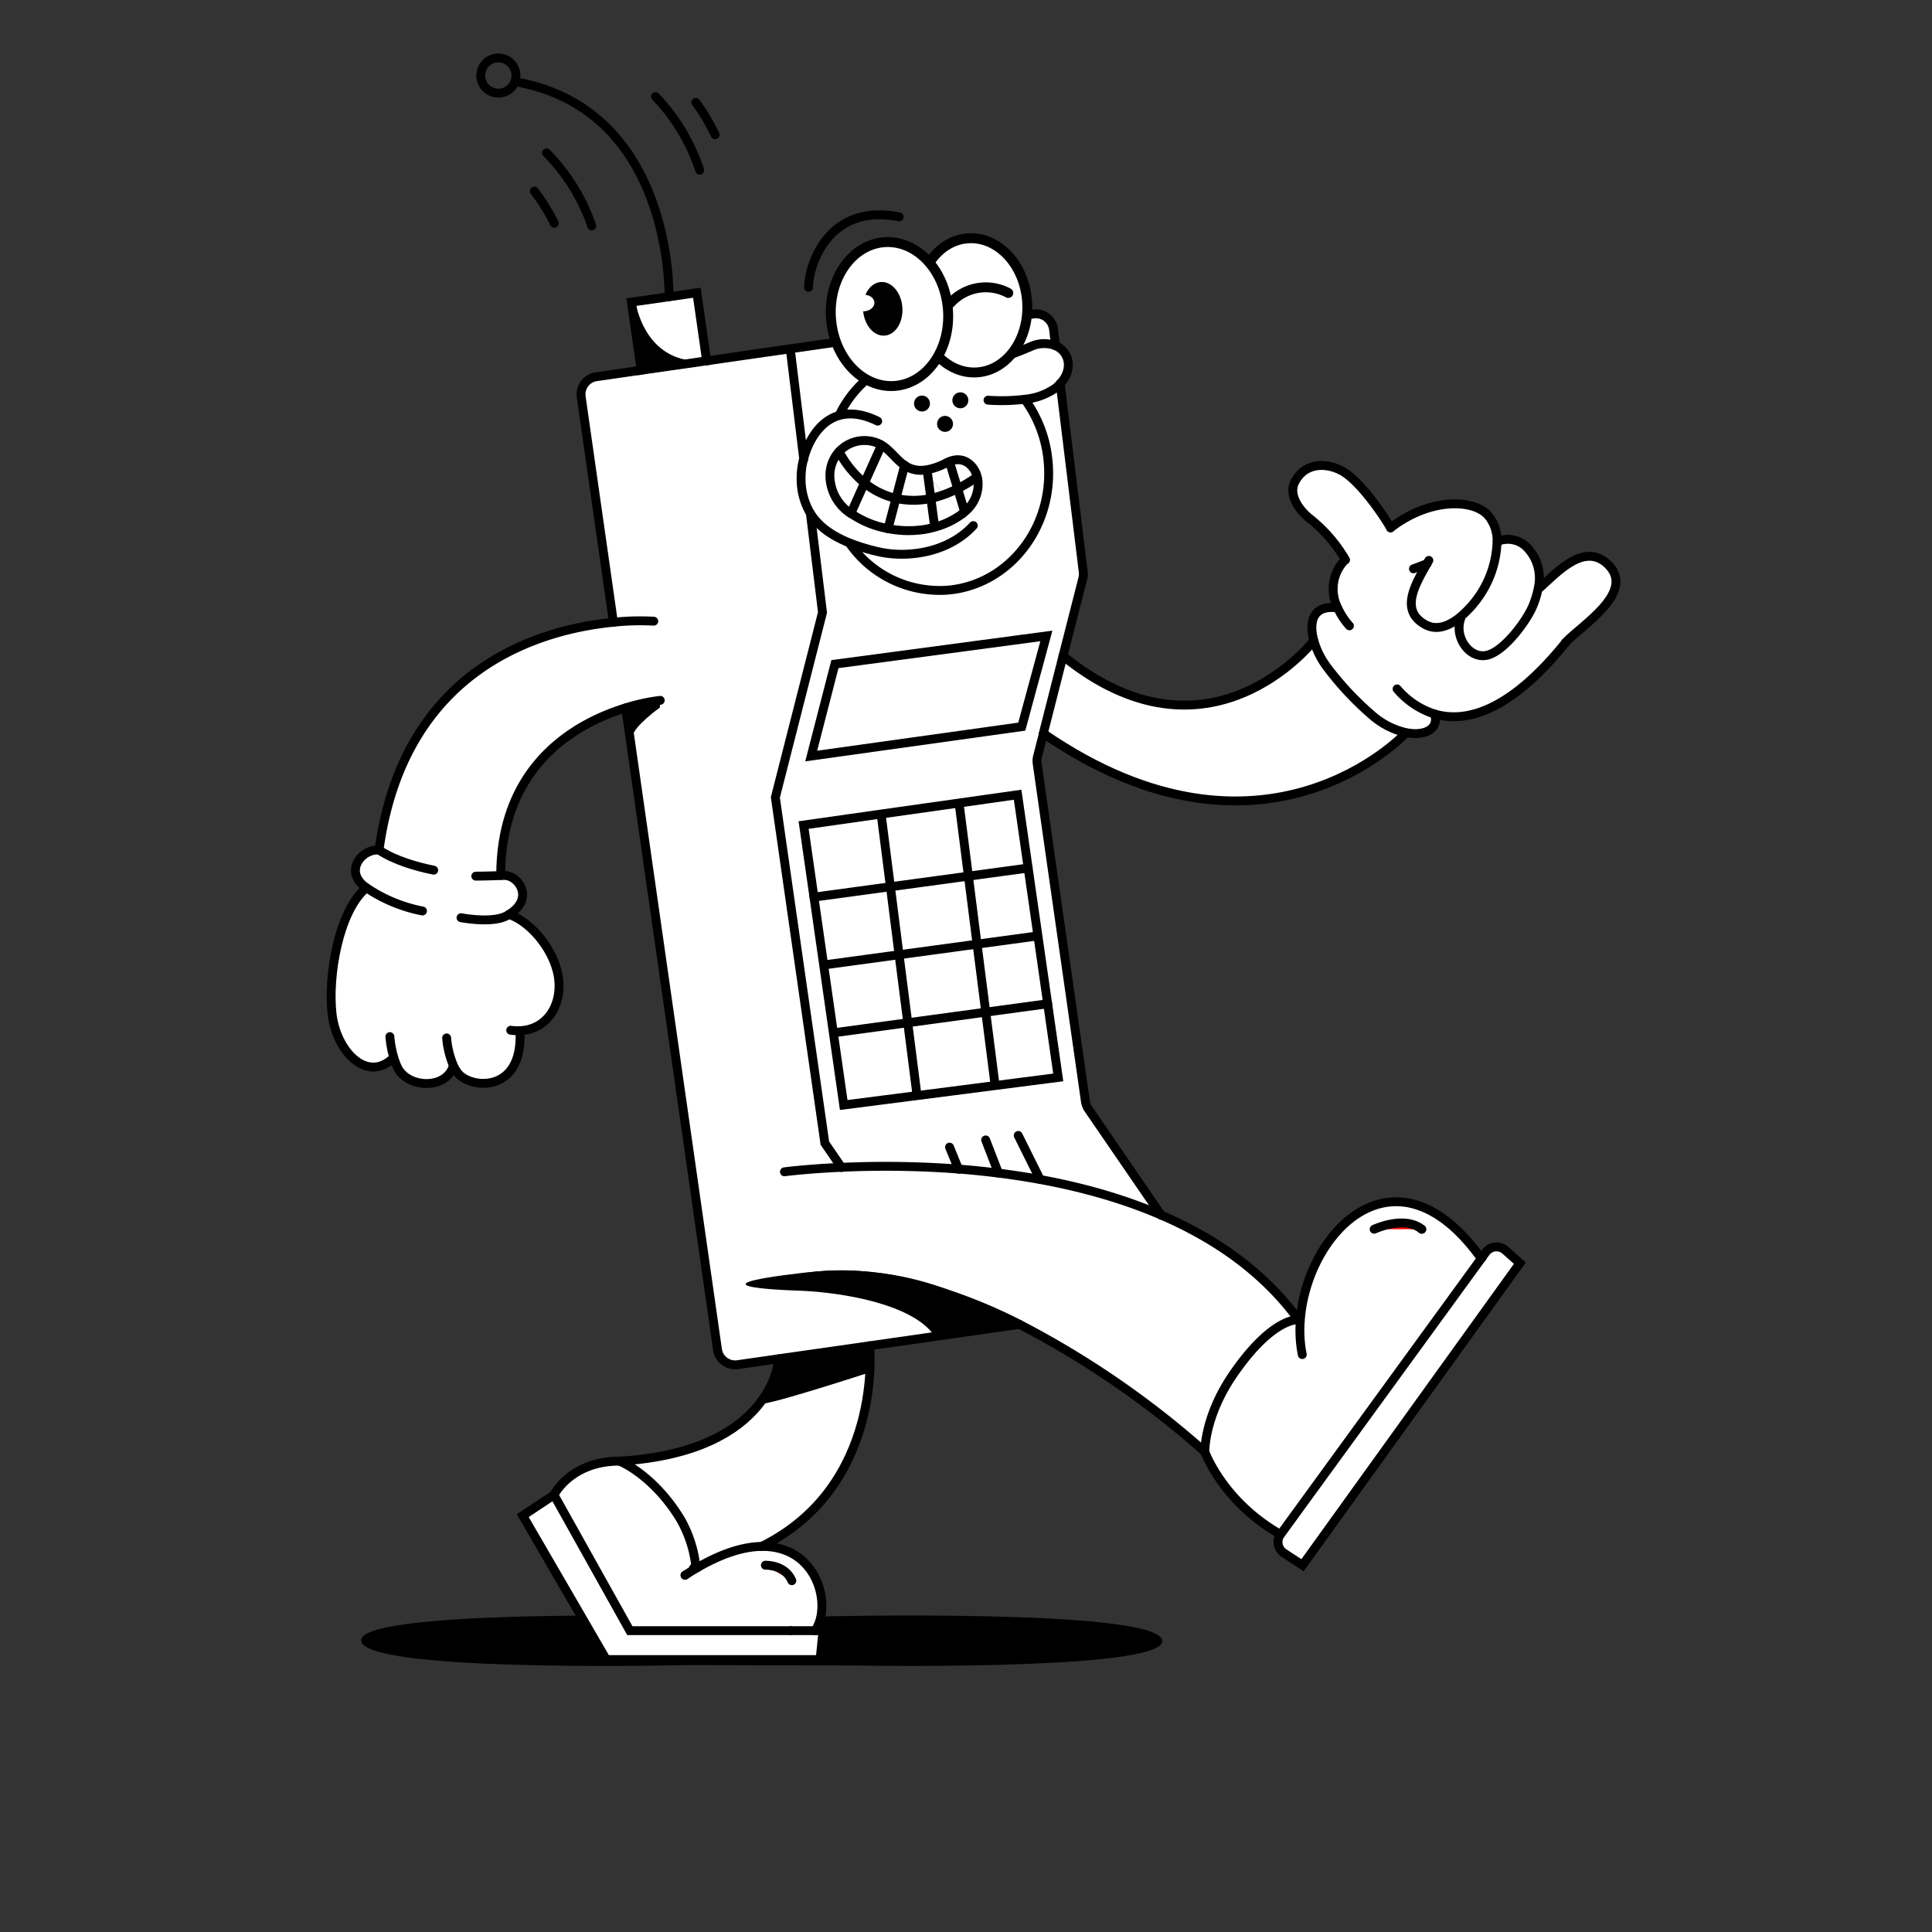 <svg id="Layer_1" data-name="Layer 1" xmlns="http://www.w3.org/2000/svg" viewBox="0 0 400 400"><rect x="0" y="0" width="400" height="400" fill="#333333" stroke="none"/><defs><style>.cls-1,.cls-6,.cls-7{fill:#fff;}.cls-2{fill:red;}.cls-3,.cls-4,.cls-5{fill:none;}.cls-3,.cls-4,.cls-5,.cls-6,.cls-7{stroke:#000;}.cls-3,.cls-4,.cls-7{stroke-linecap:round;}.cls-3,.cls-5,.cls-6{stroke-miterlimit:10;}.cls-3,.cls-4{stroke-width:1.84px;}.cls-4,.cls-7{stroke-linejoin:round;}.cls-5{stroke-width:0.2px;}.cls-6,.cls-7{stroke-width:2.05px;}</style></defs><title>Desk_Dudes14</title><path d="M240.6,339.52c-1.77-6.57-71.3-4.84-71.3-4.84H138.05l-.07-.1s-64.89-1.29-63.17,5.28c1.56,6,57.29,5.09,67.72,4.88l34,.08C184.39,344.94,242.25,345.65,240.6,339.52Z"/><path class="cls-1" d="M129.55,146.56a39.48,39.48,0,0,1,7.14-1.56l-1.34-16.39a51.72,51.72,0,0,0-8.34.22c-14.5,1.41-43.33,9-48.54,47.17-3.43-.35-7.52,4.43-2.61,7.8-5.81,4.81-8,18.44-7.11,26.13s7.11,14.18,12.46,9.31l.4,0A13.44,13.44,0,0,0,82.3,221c2.09,4.35,10.07,4.62,11.53-.27l.07,0a9.42,9.42,0,0,0,.76,1.33c2.48,3.53,13.53,4.48,13-8.24v-.37c5.91-.25,9-5.78,7.88-11.6-1-5.31-5.62-10.94-10.15-12.47,5.49-3.39,1.79-8.3-1.12-8.07l-.58,0v0C103.62,158,119.82,149.54,129.55,146.56Z"/><path class="cls-1" d="M78.45,176c-3.35,0-7,4.57-2.27,7.82-5.8,4.81-8,18.44-7.11,26.13s7.11,14.18,12.46,9.31l.4,0a13.44,13.44,0,0,0,.69,1.76c2.1,4.35,10.08,4.62,11.54-.27l.07,0A8.5,8.5,0,0,0,95,222c2.48,3.53,13.54,4.48,13-8.24v-.37c5.92-.25,9-5.78,7.88-11.6-1-5.31-5.61-10.94-10.15-12.47,5.5-3.39,1.79-8.3-1.12-8.07l-.32,0C92.79,182.47,81.51,180.06,78.45,176Z"/><path class="cls-2" d="M200.69,74.21v0l-.31-.1Z"/><path class="cls-1" d="M248.57,263.46l-8.14-11.84-15.09-22a3.65,3.65,0,0,1-.61-1.56l-10-70a3.83,3.83,0,0,1,.08-1.43l1.22-4.77,4.09-16.07,4.1-16.07a3.61,3.61,0,0,0,.08-1.35l-4.77-39a8.25,8.25,0,0,1-1,.94,13.22,13.22,0,0,1-6.34,2.31A25.58,25.58,0,0,1,217,95.56c1.26,13.51-8,25.42-20.61,26.61a22.71,22.71,0,0,1-20.52-9.72c-4.18-1.68-6.67-3.81-8.12-6.17A14,14,0,0,1,165.89,99a14.9,14.9,0,0,1,.52-3.92h0c1-3.7,3.26-7.88,7.33-9a22.66,22.66,0,0,1,18.11-12.8,21.54,21.54,0,0,1,8.53.9h0l.3.07c4,.91,6.46.2,12.65-2.41a6.6,6.6,0,0,1,5.2-.22l-.41-3.36A3.68,3.68,0,0,0,214,65l-50.35,7.21L146.3,74.71h0l-2-14.1-5.77.83-7.78,1.11,2,14.1,1.7-.25-1.7.25L123.45,78a3.68,3.68,0,0,0-3.12,4.16L127,128.83l2.54,17.73,19,132.86a3.68,3.68,0,0,0,4.16,3.12l8.52-1.22,18.81-2.69,17.81-2.55,13.21-1.89,35-5A3.67,3.67,0,0,0,248.57,263.46ZM130.06,128.61l1.1-.05Zm42.8,8.89,43.78-5.84-5.09,18.78L168,156.53ZM206,224.75l-16.16,2.08-15.19,1.95-2.14-14.94-2-14.05-2-14.06-2.14-14.91,16-2.27,16.14-2.29,12.13-1.72,2.18,15.18,2,14,2,14.06,2.19,15.26Z"/><path class="cls-1" d="M291,151.66l-.05.23s-29.24,31.36-74.87,0l-.07,0,4.09-16.07h0c30.16,24.49,51.7-2.83,51.93-3.13a16.47,16.47,0,0,0,2.64,5.34,62.74,62.74,0,0,0,9.44,10.1A16,16,0,0,0,291,151.66Z"/><path class="cls-1" d="M333.09,117.05c-4.89-5.08-10.67,1.41-14.19,4.55l-.42-.07a9.1,9.1,0,0,0-2.24-8,5.5,5.5,0,0,0-6.29-1.37h0a8.06,8.06,0,0,0-1.95-5.51c-3.1-3.33-12.12-3.53-20.1,2.68-1.31-2.34-6.23-9.65-10-11.75-3.22-1.8-7.76-1.86-9.84,2.29-1.31,2.63.88,5.68,2.91,7.37a30.39,30.39,0,0,1,7.61,8.72l-.36.32a8.61,8.61,0,0,0-1.23,9.6l0,0c-5.21-.68-6,3-4.89,6.81a16.47,16.47,0,0,0,2.64,5.34,62.74,62.74,0,0,0,9.44,10.1,16,16,0,0,0,6.89,3.55c4.09.86,7-.82,6-3.85,6.69,2,15.84-.67,27.14-14.72C327.26,129.59,338.58,122.77,333.09,117.05Z"/><path class="cls-1" d="M314.66,261.53l-45,62.53-3.81-2.49a2.77,2.77,0,0,1-.78-3.88l41.57-57.13.9-1.25a2.76,2.76,0,0,1,4.08-.45Z"/><path class="cls-1" d="M269.22,273.3c1.36-18.25,19.75-37.47,37.47-12.74l-41.57,57.13c-12-6.81-15.67-17.11-15.67-17.11s-.17-7.23,5.84-16c8.24-12,13.56-11.34,13.56-11.34Zm25.14-18.8"/><path class="cls-1" d="M199.75,106l-.5.42h0l-3.73-4.08a24.34,24.34,0,0,0,2.73-1.19l1.44,4.77Z"/><path class="cls-1" d="M195.52,102.29l3.73,4.08a17,17,0,0,1-5.7,2.76l-.07-.26-.76-5.75A21.48,21.48,0,0,0,195.52,102.29Z"/><path class="cls-1" d="M179,100l-2.82,6.3a9.45,9.45,0,0,1-4.33-7.54,7.39,7.39,0,0,1,1.86-5.26l.05,0A20.94,20.94,0,0,0,179,100Z"/><path class="cls-1" d="M182.71,92.21c1.7,1.14,2.91,3,4.6,4.1l-1.8,6.86A15.83,15.83,0,0,1,179,100l3.39-7.57h0l.13-.33Z"/><path class="cls-1" d="M202.46,99.34a7.35,7.35,0,0,1-2.71,6.61l-.06-.08-1.44-4.77a31.05,31.05,0,0,0,3.83-2.3l.26-.06A4.25,4.25,0,0,1,202.46,99.34Z"/><path class="cls-1" d="M185.51,103.17l-1.65,6.27a19.43,19.43,0,0,1-7.7-3.16h0L179,100A15.83,15.83,0,0,0,185.51,103.17Z"/><path class="cls-1" d="M196.64,95.79l1.61,5.31a24.34,24.34,0,0,1-2.73,1.19l-3.41-3.72L192,97.4l0-.14h0a14.38,14.38,0,0,0,3.89-1.37,5.76,5.76,0,0,1,.72-.34l.09.24Z"/><path class="cls-1" d="M192.11,98.57l3.41,3.72a21.48,21.48,0,0,1-2.8.83Z"/><path class="cls-1" d="M202.08,98.8a31.05,31.05,0,0,1-3.83,2.3l-1.61-5.31h0l-.09-.24c3.25-1.3,5.26,1.12,5.79,3.19Z"/><path class="cls-1" d="M180.05,278.63l-18.81,2.69s-.92,19.26-33,21.2c0,0,7,2.74,12.66,12.1a25.32,25.32,0,0,1,3.13,9.67l-.49.4.85-.16h0c5.28-3.06,9.69-4.32,13.28-4.36,25.32-12.56,22.35-41.54,22.35-41.54Z"/><path class="cls-1" d="M240.43,251.62c-13.61-5.89-28.71-8.51-42-9.54a201.09,201.09,0,0,0-24.22-.36c-7.28.33-11.8.93-11.8.93l2.44,22.17c8.53-1.71,17.51-.83,26.32,1.57a108.31,108.31,0,0,1,19.87,7.8,187.75,187.75,0,0,1,38.38,26.39s-.17-7.23,5.84-16c8.24-12,13.56-11.34,13.56-11.34C261.55,263.31,251.48,256.39,240.43,251.62Z"/><path d="M195.66,89.31a1.55,1.55,0,1,1,1.55-1.55A1.55,1.55,0,0,1,195.66,89.31Z"/><path class="cls-1" d="M157.7,320.17c-3.59,0-8,1.3-13.28,4.36h0c-.84.49-1.71,1-2.59,1.6l1.74-1.44.49-.4a25.32,25.32,0,0,0-3.13-9.67c-5.65-9.36-12.66-12.1-12.66-12.1-10.14,0-13.57,7-13.57,7l15.7,28.1h38.35C172.33,332.46,169.27,320,157.7,320.17Z"/><path class="cls-2" d="M294.36,254.5H284.5S290.72,251.57,294.36,254.5Z"/><path d="M198.83,84.43a1.55,1.55,0,1,1,1.55-1.55A1.54,1.54,0,0,1,198.83,84.43Z"/><path class="cls-1" d="M192.72,103.12a16.72,16.72,0,0,1-7.21,0l1.8-6.86a5.84,5.84,0,0,0,3.7,1l1.1,1.21Z"/><path class="cls-1" d="M185.51,103.17a16.72,16.72,0,0,0,7.21,0l.76,5.75.07.26a19,19,0,0,1-2.61.55,22,22,0,0,1-7.08-.23h0Z"/><polygon class="cls-1" points="172.86 137.5 167.95 156.53 211.55 150.44 216.64 131.66 172.86 137.5"/><polygon class="cls-1" points="216.91 207.82 214.89 193.76 212.87 179.72 210.69 164.54 198.56 166.26 182.42 168.54 166.38 170.82 168.52 185.74 170.53 199.79 172.54 213.84 174.68 228.78 189.87 226.83 206.03 224.75 219.1 223.07 216.91 207.82"/><circle cx="190.89" cy="83.55" r="1.55"/><path class="cls-1" d="M179,100a20.94,20.94,0,0,1-5.24-6.46l-.05,0a7.19,7.19,0,0,1,8.82-1.4h0l-.13.33h0Z"/><polygon class="cls-1" points="125.53 343.6 108.23 313.8 114.7 309.51 130.4 337.61 163.7 337.61 168.75 337.61 170.4 337.61 169.79 343.6 125.53 343.6"/><path class="cls-1" d="M191,97.36a8.21,8.21,0,0,0,.93-.1h0l0,.14.15,1.17Z"/><path class="cls-1" d="M218.54,71.58a6.6,6.6,0,0,0-5.2.22c-6.19,2.61-8.68,3.32-12.65,2.41v0l-.31-.1h0a21.54,21.54,0,0,0-8.53-.9A22.66,22.66,0,0,0,173.74,86c-4.07,1.17-6.38,5.35-7.33,9a14.9,14.9,0,0,0-.52,3.92,14,14,0,0,0,1.89,7.28c1.45,2.36,3.94,4.49,8.12,6.17a22.71,22.71,0,0,0,20.52,9.72c12.65-1.19,21.87-13.1,20.61-26.61a25.58,25.58,0,0,0-4.87-12.89,13.22,13.22,0,0,0,6.34-2.31,8.25,8.25,0,0,0,1-.94C222.31,76.39,221.36,72.8,218.54,71.58Zm-19.71,9.75a1.55,1.55,0,1,1-1.55,1.55A1.55,1.55,0,0,1,198.83,81.33Zm-3.17,4.88a1.55,1.55,0,1,1-1.55,1.55A1.55,1.55,0,0,1,195.66,86.21ZM190.89,82a1.55,1.55,0,1,1-1.55,1.55A1.55,1.55,0,0,1,190.89,82ZM171.12,97.76c0,.68,0,1.38.11,2.08C171.17,99.14,171.13,98.44,171.12,97.76Zm29,12.49c.31-.27.61-.54.9-.83C200.72,109.71,200.42,110,200.11,110.25Zm-.36-4.3-.5.42h0a17,17,0,0,1-5.7,2.76,19,19,0,0,1-2.61.55,22,22,0,0,1-7.08-.23h0a19.43,19.43,0,0,1-7.7-3.16h0a9.45,9.45,0,0,1-4.33-7.54,7.39,7.39,0,0,1,1.86-5.26,7.19,7.19,0,0,1,8.82-1.4h0l.2.13c1.7,1.14,2.91,3,4.6,4.1a5.84,5.84,0,0,0,3.7,1,8.21,8.21,0,0,0,.93-.1,14.38,14.38,0,0,0,3.89-1.37,5.76,5.76,0,0,1,.72-.34c3.25-1.3,5.26,1.12,5.79,3.19a4.25,4.25,0,0,1,.12.6A7.35,7.35,0,0,1,199.75,106Z"/><path class="cls-2" d="M163.94,327.27l-5.48-3.21S162.53,323.9,163.94,327.27Z"/><path class="cls-3" d="M216,151.87l4.09-16.07,4.1-16.07a3.61,3.61,0,0,0,.08-1.35l-4.77-39"/><path class="cls-4" d="M240.43,251.62l-15.09-22a3.65,3.65,0,0,1-.61-1.56l-10-70a3.83,3.83,0,0,1,.08-1.43l1.22-4.77"/><path class="cls-3" d="M129.55,146.56l19,132.86a3.68,3.68,0,0,0,4.16,3.12l8.52-1.22,18.81-2.69,17.81-2.55,13.21-1.89"/><path class="cls-3" d="M132.75,76.65,123.45,78a3.68,3.68,0,0,0-3.12,4.16L127,128.83"/><path class="cls-3" d="M218.54,71.58l-.41-3.36A3.68,3.68,0,0,0,214,65l-50.35,7.21L146.3,74.71"/><line class="cls-3" x1="166.41" y1="95.08" x2="163.61" y2="72.23"/><polyline class="cls-3" points="174.24 241.72 170.78 236.68 160.53 165.09 170.29 126.8 167.78 106.28"/><line class="cls-3" x1="197.86" y1="276.08" x2="191.2" y2="266.39"/><path class="cls-3" d="M173.74,86a22.66,22.66,0,0,1,18.1-12.8,21.57,21.57,0,0,1,8.54.9"/><path class="cls-3" d="M212.16,82.67A25.58,25.58,0,0,1,217,95.56c1.26,13.51-8,25.42-20.61,26.61a22.71,22.71,0,0,1-20.52-9.72"/><path class="cls-3" d="M295.44,116.71l.39-.69"/><path class="cls-3" d="M287.9,109.29c8-6.21,17-6,20.1-2.68a8.06,8.06,0,0,1,1.95,5.51,21,21,0,0,1-3.35,10.78,21.86,21.86,0,0,1-4.46,5c-2.2,1.74-4.71,2.71-7.06,1.41-5.27-2.9-2.18-8.11.36-12.62"/><path class="cls-3" d="M310,112.12a5.5,5.5,0,0,1,6.29,1.37,9.1,9.1,0,0,1,2.24,8,18.82,18.82,0,0,1-1.16,3.92c-1.2,3-5.92,9.47-9.54,10.26s-6.88-3.8-5.36-7.75"/><path class="cls-3" d="M318.9,121.6c3.52-3.14,9.3-9.63,14.19-4.55,5.49,5.72-5.83,12.54-9,16"/><path class="cls-3" d="M324.1,133.09c-11.3,14-20.45,16.72-27.14,14.72a16.86,16.86,0,0,1-7.71-5.18"/><path class="cls-3" d="M297,147.81c1,3-1.88,4.71-6,3.85a16,16,0,0,1-6.89-3.55,62.74,62.74,0,0,1-9.44-10.1,16.47,16.47,0,0,1-2.64-5.34c-1.07-3.82-.32-7.49,4.89-6.81"/><path class="cls-3" d="M287.9,109.29c-1.31-2.34-6.23-9.65-10-11.75-3.22-1.8-7.76-1.86-9.84,2.29-1.31,2.63.88,5.68,2.91,7.37a30.39,30.39,0,0,1,7.61,8.72"/><path class="cls-3" d="M279.38,129.57a14.41,14.41,0,0,1-2.43-3.73,8.61,8.61,0,0,1,1.23-9.6"/><polyline class="cls-3" points="295.44 116.71 295.44 116.71 292.64 117.77"/><path class="cls-3" d="M272,132.67h0c-.23.3-21.77,27.62-51.93,3.13"/><path class="cls-3" d="M290.94,151.89s-29.24,31.36-74.87,0"/><path class="cls-4" d="M157.7,320.17c25.32-12.56,22.35-41.54,22.35-41.54"/><path class="cls-4" d="M143.57,324.69l.85-.16"/><path class="cls-4" d="M161.24,281.32s-.92,19.26-33,21.2"/><path class="cls-3" d="M163.7,337.61H130.4l-15.7-28.1s3.43-7,13.57-7c0,0,7,2.74,12.66,12.1a25.32,25.32,0,0,1,3.13,9.67"/><path class="cls-3" d="M141.83,326.13c.88-.58,1.75-1.11,2.59-1.6h0c5.28-3.06,9.69-4.32,13.28-4.36,11.57-.14,14.63,12.29,11.05,17.44"/><line class="cls-3" x1="141.83" y1="326.13" x2="141.83" y2="326.14"/><polyline class="cls-3" points="114.7 309.51 108.23 313.8 125.53 343.6 169.79 343.6 170.4 337.61 168.75 337.61 163.7 337.61"/><polygon class="cls-3" points="146.3 74.71 132.75 76.65 130.73 62.55 138.51 61.44 144.28 60.61 146.3 74.71"/><path class="cls-4" d="M164.88,264.82c8.53-1.71,17.51-.83,26.32,1.57a108.31,108.31,0,0,1,19.87,7.8,187.75,187.75,0,0,1,38.38,26.39s-.17-7.23,5.84-16c8.24-12,13.56-11.34,13.56-11.34-7.3-10-17.37-16.89-28.42-21.66-13.61-5.89-28.71-8.51-42-9.54a201.09,201.09,0,0,0-24.22-.36c-7.28.33-11.8.93-11.8.93"/><path class="cls-3" d="M135.35,128.61a51.72,51.72,0,0,0-8.34.22c-14.5,1.41-43.33,9-48.54,47.17"/><path class="cls-3" d="M103.67,181.25c0-23.24,16.15-31.71,25.88-34.69a39.48,39.48,0,0,1,7.14-1.56"/><path class="cls-3" d="M75.86,183.8c-5.81,4.81-8,18.44-7.11,26.13s7.11,14.18,12.46,9.31"/><path class="cls-3" d="M80.72,214.62a21.23,21.23,0,0,0,.89,4.59A13.44,13.44,0,0,0,82.3,221c2.09,4.35,10.07,4.62,11.53-.27"/><path class="cls-3" d="M92.47,214.89a18.7,18.7,0,0,0,1.43,5.78,8.77,8.77,0,0,0,.76,1.32c2.48,3.54,13.53,4.49,13-8.23"/><path class="cls-3" d="M105.37,189.32c4.53,1.53,9.12,7.16,10.15,12.47,1.12,5.82-2,11.35-7.88,11.6a10.28,10.28,0,0,1-1.9-.09"/><path class="cls-3" d="M95.45,190s6.46,1.25,9.45-.4a4.39,4.39,0,0,0,.47-.27c5.49-3.39,1.79-8.3-1.12-8.07l-.58,0c-1.9.11-5.16.14-5.16.14"/><path class="cls-3" d="M89.79,180.16c-3.53-.71-8-2-11.15-4.06"/><path class="cls-3" d="M78.47,176c-3.43-.35-7.52,4.43-2.61,7.8a31.31,31.31,0,0,0,11.61,4.81"/><path class="cls-3" d="M269.62,280.45a25.74,25.74,0,0,1-.4-7.15c1.36-18.25,19.75-37.47,37.47-12.74l-41.57,57.13c-12-6.81-15.67-17.11-15.67-17.11"/><path class="cls-3" d="M306.69,260.56l.9-1.25a2.76,2.76,0,0,1,4.08-.45l3,2.67-45,62.53-3.81-2.49a2.77,2.77,0,0,1-.78-3.88"/><path class="cls-3" d="M138.51,61.44S139.47,23,107.1,17"/><path class="cls-3" d="M144.86,35.24A40.17,40.17,0,0,0,135.72,20"/><path class="cls-3" d="M148.05,27.9a40.05,40.05,0,0,0-4-6.71"/><path class="cls-3" d="M122.52,46.78a39.94,39.94,0,0,0-9.37-15.13"/><path class="cls-3" d="M114.76,46.23a39.55,39.55,0,0,0-4.13-6.65"/><path class="cls-3" d="M106.82,15.69A3.64,3.64,0,1,1,103.18,12,3.64,3.64,0,0,1,106.82,15.69Z"/><polygon class="cls-3" points="172.86 137.5 167.95 156.53 211.55 150.44 216.64 131.66 172.86 137.5"/><polygon class="cls-3" points="168.52 185.74 166.38 170.82 182.42 168.54 198.56 166.26 210.69 164.54 212.87 179.72 214.89 193.76 216.91 207.82 219.1 223.07 206.03 224.75 189.87 226.83 174.68 228.78 172.54 213.84 170.53 199.79 168.52 185.74"/><polyline class="cls-3" points="182.43 168.6 182.43 168.6 184.35 183.59 186.14 197.67 187.94 211.75 189.78 226.17"/><polyline class="cls-3" points="198.6 166.53 200.5 181.4 202.29 195.48 204.09 209.56 205.95 224.09"/><polyline class="cls-3" points="212.87 179.72 200.5 181.4 184.35 183.59 168.52 185.74"/><polyline class="cls-3" points="214.46 193.83 202.29 195.48 186.14 197.67 170.83 199.75"/><polyline class="cls-3" points="216.91 207.82 204.09 209.56 187.94 211.75 173.14 213.76"/><path class="cls-3" d="M200.38,74.13h0l.3.07c4,.91,6.46.2,12.65-2.41a6.6,6.6,0,0,1,5.2-.22c2.82,1.22,3.77,4.81,1,7.84a8.25,8.25,0,0,1-1,.94,13.22,13.22,0,0,1-6.34,2.31,39.11,39.11,0,0,1-7.63.19"/><path class="cls-3" d="M181.71,87.19c-3.18-1.56-5.82-1.78-8-1.16-4.07,1.17-6.38,5.35-7.33,9a14.9,14.9,0,0,0-.52,3.92,14,14,0,0,0,1.89,7.28c1.45,2.36,3.94,4.49,8.12,6.17a40.31,40.31,0,0,0,6.24,1.88c5.17,1.15,13.85.53,19.4-5.46"/><path class="cls-3" d="M199.25,106.37l.5-.42a7.35,7.35,0,0,0,2.71-6.61,4.25,4.25,0,0,0-.12-.6c-.53-2.07-2.54-4.49-5.79-3.19a5.76,5.76,0,0,0-.72.34,14.38,14.38,0,0,1-3.89,1.37,8.21,8.21,0,0,1-.93.1,5.84,5.84,0,0,1-3.7-1c-1.69-1.15-2.9-3-4.6-4.1l-.2-.13h0a7.19,7.19,0,0,0-8.82,1.4,7.39,7.39,0,0,0-1.86,5.26,9.45,9.45,0,0,0,4.33,7.54"/><path class="cls-3" d="M183.86,109.45a22,22,0,0,0,7.08.23,19,19,0,0,0,2.61-.55,17,17,0,0,0,5.7-2.76"/><path class="cls-3" d="M176.16,106.28a19.43,19.43,0,0,0,7.7,3.16"/><path class="cls-3" d="M173.74,93.52A20.94,20.94,0,0,0,179,100a15.83,15.83,0,0,0,6.53,3.19,16.72,16.72,0,0,0,7.21,0,21.48,21.48,0,0,0,2.8-.83,24.34,24.34,0,0,0,2.73-1.19,31.05,31.05,0,0,0,3.83-2.3"/><polyline class="cls-3" points="196.64 95.79 198.25 101.1 199.69 105.87"/><polyline class="cls-3" points="191.96 97.4 192.11 98.56 192.72 103.12 193.48 108.88"/><polyline class="cls-3" points="187.31 96.31 185.51 103.17 183.86 109.44 183.86 109.45"/><polyline class="cls-3" points="182.38 92.42 178.98 99.98 176.16 106.28 176.16 106.28"/><circle class="cls-5" cx="190.89" cy="83.55" r="1.55"/><path class="cls-5" d="M200.38,82.88a1.55,1.55,0,1,1-1.55-1.55A1.54,1.54,0,0,1,200.38,82.88Z"/><path class="cls-5" d="M197.21,87.76a1.55,1.55,0,1,1-1.55-1.55A1.56,1.56,0,0,1,197.21,87.76Z"/><line class="cls-3" x1="210.81" y1="235.08" x2="215.34" y2="244.2"/><line class="cls-3" x1="204.07" y1="236.01" x2="206.72" y2="242.87"/><line class="cls-3" x1="196.59" y1="237.5" x2="198.46" y2="242.08"/><path class="cls-3" d="M284.5,254.5s6.22-2.93,9.86,0"/><line class="cls-3" x1="294.36" y1="254.5" x2="294.36" y2="254.5"/><path class="cls-3" d="M158.46,324.06s4.07-.16,5.48,3.21"/><ellipse class="cls-6" cx="201.36" cy="63.23" rx="11.32" ry="13.91" transform="translate(-3.92 14.19) rotate(-4)"/><ellipse class="cls-6" cx="184.16" cy="65.04" rx="12.14" ry="14.92" transform="translate(-4.09 12.99) rotate(-4)"/><ellipse cx="182.3" cy="63.84" rx="4.07" ry="5.55" transform="matrix(1, -0.07, 0.07, 1, -4.01, 12.86)"/><ellipse class="cls-1" cx="178.84" cy="62.75" rx="2.2" ry="1.71" transform="translate(-3.94 12.62) rotate(-4)"/><path class="cls-7" d="M196.76,62.75a9.88,9.88,0,0,1,12-2.09"/><path class="cls-3" d="M167.4,59.49c0-4.51,4.06-17.54,18.77-14.6"/><path d="M160.94,281.39s-.81,7-3.34,8.95,22.7-6.28,22.7-6.28l-1.2-5.43Z"/><path d="M166.19,267.25c7.57.35,22.9,2.57,27.37,9.47l16.12-2.31s-16.33-14-43.14-10.92S165.5,267.21,166.19,267.25Z"/><path d="M131.69,63s1.65,10.92,11.9,11.71l-10.17,1.56Z"/><path d="M136.62,146.49s-5.46,3.91-5.63,5.94-1.07-5.94-1.07-5.94l6.7-.94Z"/></svg>